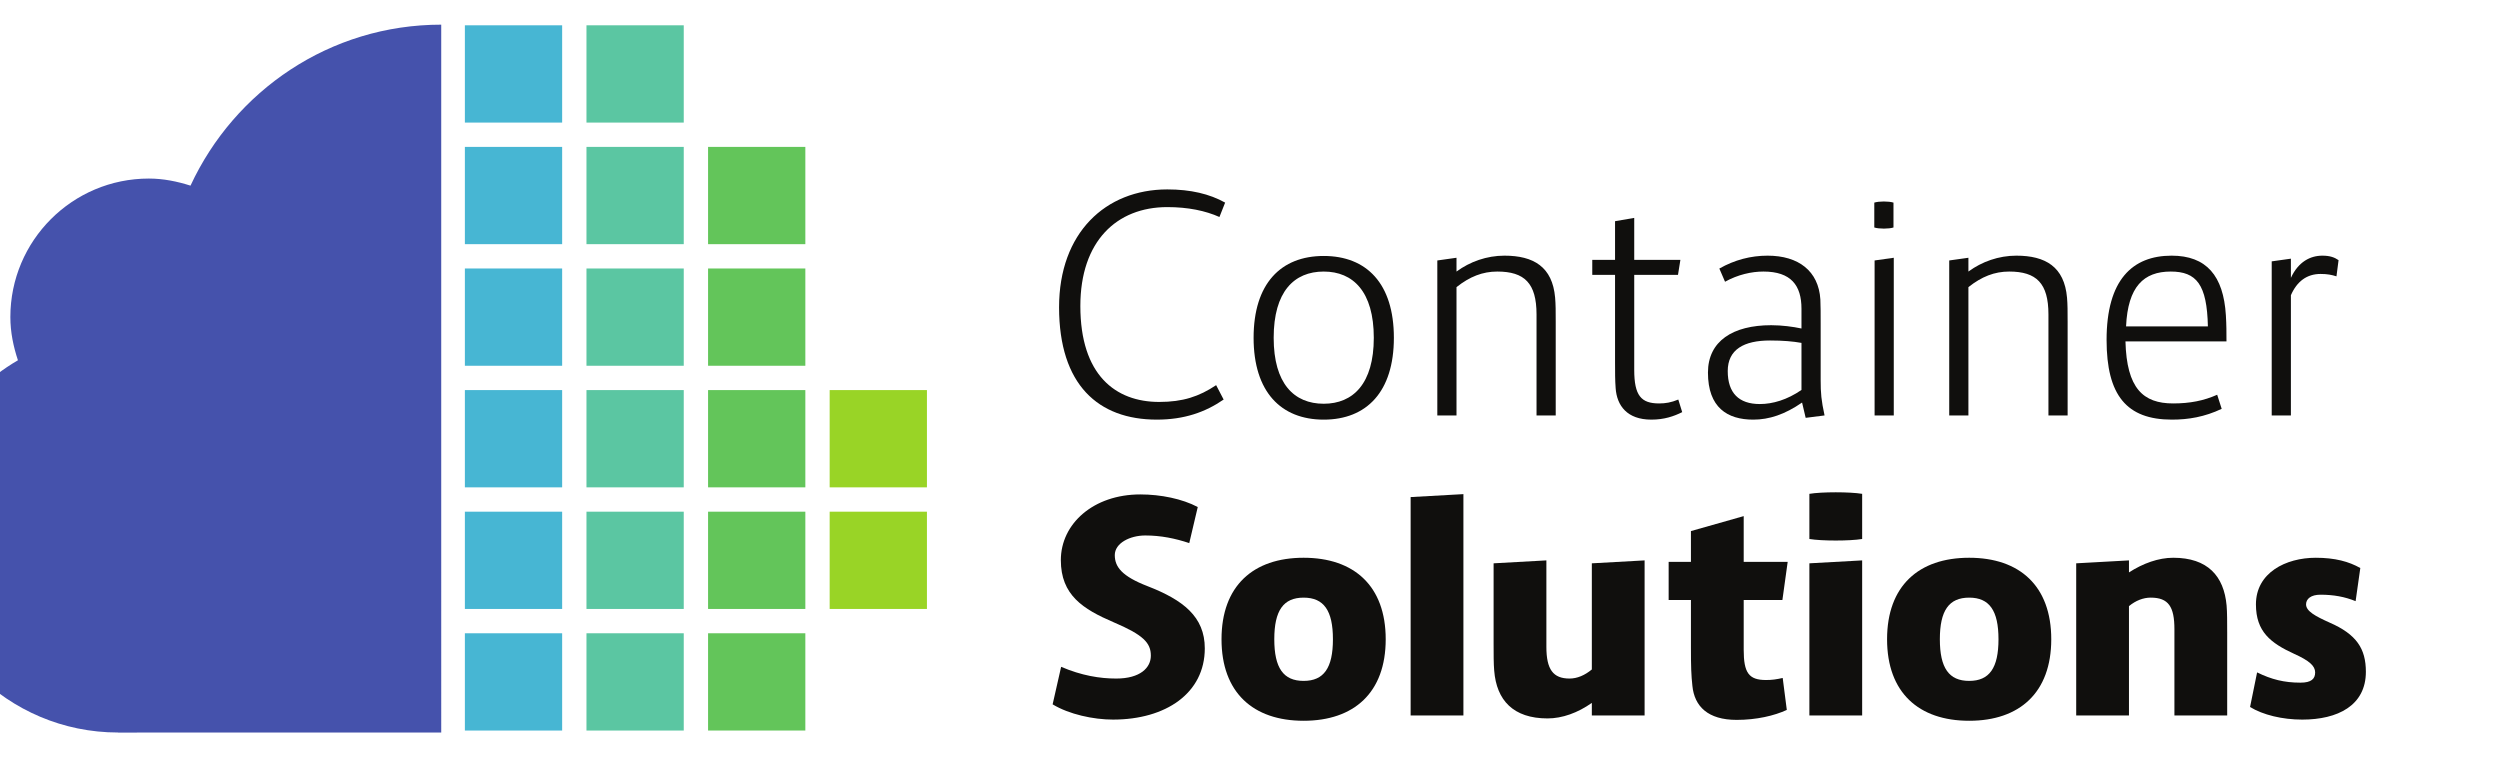 <?xml version="1.0" encoding="UTF-8" standalone="yes"?>
<svg xmlns:dc="http://purl.org/dc/elements/1.1/" xmlns:cc="http://creativecommons.org/ns#" xmlns:rdf="http://www.w3.org/1999/02/22-rdf-syntax-ns#" xmlns:svg="http://www.w3.org/2000/svg" xmlns="http://www.w3.org/2000/svg" viewBox="16.77 -1.58 511.46 148.16" height="158.773" width="523.907" xml:space="preserve" id="svg2" version="1.1">
  <defs id="defs6"/>
  <g transform="matrix(1.333,0,0,-1.333,0,158.773)" id="g10">
    <g transform="scale(0.1)" id="g12">
      <path id="path14" style="fill:#4552ac;fill-opacity:1;fill-rule:nonzero;stroke:none" d="m 802.988,104.379 -495.953,-0.098 v 0.098 C 137.445,104.379 0,241.848 0,411.426 c 0,113.32 62.016,211.023 153.328,264.254 -6.941,20.922 -11.617,42.992 -11.617,66.324 0,117.336 95.187,212.566 212.566,212.566 22.442,0 43.598,-4.437 63.922,-10.871 67.5,145.591 213.836,247.061 384.789,247.061 V 104.379"/>
      <path id="path16" style="fill:#47b6d3;fill-opacity:1;fill-rule:nonzero;stroke:none" d="M 988.578,1040.47 H 839.281 v 149.31 h 149.297 v -149.31"/>
      <path id="path18" style="fill:#5bc6a2;fill-opacity:1;fill-rule:nonzero;stroke:none" d="M 1175.21,1040.47 H 1025.9 v 149.31 h 149.31 v -149.31"/>
      <path id="path20" style="fill:#47b6d3;fill-opacity:1;fill-rule:nonzero;stroke:none" d="M 988.578,853.871 H 839.281 V 1003.16 H 988.578 V 853.871"/>
      <path id="path22" style="fill:#5bc6a2;fill-opacity:1;fill-rule:nonzero;stroke:none" d="M 1175.21,853.871 H 1025.9 v 149.289 h 149.31 V 853.871"/>
      <path id="path24" style="fill:#63c55a;fill-opacity:1;fill-rule:nonzero;stroke:none" d="m 1361.82,853.871 h -149.3 v 149.289 h 149.3 V 853.871"/>
      <path id="path26" style="fill:#47b6d3;fill-opacity:1;fill-rule:nonzero;stroke:none" d="M 988.578,667.25 H 839.281 V 816.539 H 988.578 V 667.25"/>
      <path id="path28" style="fill:#5bc6a2;fill-opacity:1;fill-rule:nonzero;stroke:none" d="M 1175.21,667.25 H 1025.9 v 149.289 h 149.31 V 667.25"/>
      <path id="path30" style="fill:#63c55a;fill-opacity:1;fill-rule:nonzero;stroke:none" d="m 1361.82,667.25 h -149.3 v 149.289 h 149.3 V 667.25"/>
      <path id="path32" style="fill:#47b6d3;fill-opacity:1;fill-rule:nonzero;stroke:none" d="M 988.578,480.637 H 839.281 V 629.922 H 988.578 V 480.637"/>
      <path id="path34" style="fill:#5bc6a2;fill-opacity:1;fill-rule:nonzero;stroke:none" d="M 1175.21,480.637 H 1025.9 v 149.285 h 149.31 V 480.637"/>
      <path id="path36" style="fill:#63c55a;fill-opacity:1;fill-rule:nonzero;stroke:none" d="m 1361.82,480.637 h -149.3 v 149.285 h 149.3 V 480.637"/>
      <path id="path38" style="fill:#99d426;fill-opacity:1;fill-rule:nonzero;stroke:none" d="m 1548.44,480.637 h -149.3 v 149.285 h 149.3 V 480.637"/>
      <path id="path40" style="fill:#47b6d3;fill-opacity:1;fill-rule:nonzero;stroke:none" d="M 988.578,294.004 H 839.281 V 443.293 H 988.578 V 294.004"/>
      <path id="path42" style="fill:#5bc6a2;fill-opacity:1;fill-rule:nonzero;stroke:none" d="M 1175.21,294.004 H 1025.9 v 149.289 h 149.31 V 294.004"/>
      <path id="path44" style="fill:#63c55a;fill-opacity:1;fill-rule:nonzero;stroke:none" d="m 1361.82,294.004 h -149.3 v 149.289 h 149.3 V 294.004"/>
      <path id="path46" style="fill:#99d426;fill-opacity:1;fill-rule:nonzero;stroke:none" d="m 1548.44,294.004 h -149.3 v 149.289 h 149.3 V 294.004"/>
      <path id="path48" style="fill:#47b6d3;fill-opacity:1;fill-rule:nonzero;stroke:none" d="M 988.578,107.391 H 839.281 V 256.68 H 988.578 V 107.391"/>
      <path id="path50" style="fill:#5bc6a2;fill-opacity:1;fill-rule:nonzero;stroke:none" d="M 1175.21,107.391 H 1025.9 V 256.68 h 149.31 V 107.391"/>
      <path id="path52" style="fill:#63c55a;fill-opacity:1;fill-rule:nonzero;stroke:none" d="m 1361.82,107.391 h -149.3 V 256.68 h 149.3 V 107.391"/>
      <path id="path54" style="fill:#100f0d;fill-opacity:1;fill-rule:nonzero;stroke:none" d="m 1751.24,757.094 c 0,114.094 71.31,180.801 166.08,180.801 35.88,0 64.87,-6.899 88.78,-20.243 l -8.74,-22.082 c -21.62,9.66 -48.3,15.184 -80.04,15.184 -77.75,0 -133.42,-52.449 -133.42,-151.816 0,-105.813 53.83,-147.219 121,-147.219 36.34,0 61.18,8.281 87.4,25.761 l 11.51,-22.082 c -28.07,-19.324 -60.27,-30.824 -102.59,-30.824 -89.72,0 -149.98,53.364 -149.98,172.52"/>
      <path id="path56" style="fill:#100f0d;fill-opacity:1;fill-rule:nonzero;stroke:none" d="m 2234.26,710.172 c 0,70.844 -31.75,101.668 -76.84,101.668 -45.54,0 -76.82,-30.824 -76.82,-101.668 0,-70.391 31.28,-101.211 76.82,-101.211 45.09,0 76.84,30.82 76.84,101.211 z m 30.82,0 c 0,-82.813 -41.87,-125.598 -107.66,-125.598 -65.78,0 -107.64,42.785 -107.64,125.598 0,83.266 41.86,125.59 107.64,125.59 65.79,0 107.66,-42.324 107.66,-125.59"/>
      <path id="path58" style="fill:#100f0d;fill-opacity:1;fill-rule:nonzero;stroke:none" d="M 2513.47,735.473 V 591.016 h -29.45 v 155.039 c 0,47.843 -18.39,65.785 -60.26,65.785 -22.54,0 -42.32,-7.82 -62.57,-23.918 V 591.016 h -29.44 v 237.847 l 29.44,4.141 V 811.84 c 20.7,15.183 46.47,24.387 73.61,24.387 44.62,0 73.61,-17.028 77.75,-64.411 0.92,-10.582 0.92,-20.703 0.92,-36.343"/>
      <path id="path60" style="fill:#100f0d;fill-opacity:1;fill-rule:nonzero;stroke:none" d="m 2707.58,596.074 c -12.88,-6.441 -27.61,-11.5 -47.39,-11.5 -37.26,0 -52.9,21.621 -54.75,48.309 -0.92,12.422 -0.92,23.461 -0.92,40.023 v 133.875 h -34.96 v 23.004 h 34.96 v 59.348 l 29.44,5.055 v -64.403 h 70.85 l -3.68,-23.004 h -67.17 v -145.84 c 0,-39.562 10.59,-51.523 38.19,-51.523 9.67,0 18.41,1.379 29.44,5.98 l 5.99,-19.324"/>
      <path id="path62" style="fill:#100f0d;fill-opacity:1;fill-rule:nonzero;stroke:none" d="m 2826.71,608.496 c 19.77,0 41.86,6.442 63.94,21.625 v 72.227 c -12.88,2.3 -28.06,3.683 -48.31,3.683 -40.02,0 -64.86,-13.804 -64.86,-46.929 0,-33.582 17.02,-50.606 49.23,-50.606 z m 70.38,-21.16 -5.52,23.461 c -26.68,-18.399 -50.6,-26.223 -74.99,-26.223 -39.56,0 -69.46,18.406 -69.46,72.227 0,48.304 38.18,72.691 97.07,72.691 16.56,0 33.58,-2.301 46.46,-5.062 v 30.367 c 0,35.883 -16.1,57.043 -58.42,57.043 -17.94,0 -39.1,-4.598 -58.89,-15.641 l -8.74,20.242 c 23.47,13.344 48.3,19.786 74.07,19.786 47.38,0 78.21,-23.469 80.97,-67.168 0.46,-10.582 0.46,-21.164 0.46,-36.809 v -86.945 c 0,-20.246 0.92,-30.828 5.97,-54.289 l -28.98,-3.68"/>
      <path id="path64" style="fill:#100f0d;fill-opacity:1;fill-rule:nonzero;stroke:none" d="m 3002.87,828.863 29.44,4.141 V 591.016 h -29.44 z m -0.46,88.789 c 7.37,2.297 22.08,2.297 29.45,0 v -38.183 c -7.37,-2.301 -22.08,-2.301 -29.45,0 v 38.183"/>
      <path id="path66" style="fill:#100f0d;fill-opacity:1;fill-rule:nonzero;stroke:none" d="M 3299.12,735.473 V 591.016 h -29.44 v 155.039 c 0,47.843 -18.4,65.785 -60.27,65.785 -22.53,0 -42.32,-7.82 -62.56,-23.918 V 591.016 h -29.45 v 237.847 l 29.45,4.141 V 811.84 c 20.7,15.183 46.46,24.387 73.61,24.387 44.62,0 73.6,-17.028 77.74,-64.411 0.92,-10.582 0.92,-20.703 0.92,-36.343"/>
      <path id="path68" style="fill:#100f0d;fill-opacity:1;fill-rule:nonzero;stroke:none" d="m 3388.81,727.652 h 125.59 c -1.38,64.411 -17.49,84.188 -57.05,84.188 -41.4,0 -65.79,-23 -68.54,-84.188 z m 139.85,-104.894 6.91,-21.621 c -26.23,-12.422 -51.07,-16.563 -76.37,-16.563 -69.47,0 -100.29,37.266 -100.29,122.375 0,92.012 39.56,129.278 99.82,129.278 53.37,0 79.59,-30.829 83.27,-91.555 0.92,-15.18 0.92,-25.301 0.92,-40.024 h -155.03 c 1.84,-72.226 27.14,-95.23 73.15,-95.23 25.76,0 46.92,4.141 67.62,13.34"/>
      <path id="path70" style="fill:#100f0d;fill-opacity:1;fill-rule:nonzero;stroke:none" d="m 3612.35,827.48 29.45,4.141 V 802.18 c 11.5,24.843 29.9,34.047 48.31,34.047 11.96,0 18.85,-2.766 24.84,-6.907 l -3.22,-24.84 c -7.36,2.301 -13.8,3.68 -24.39,3.68 -21.16,0 -36.34,-11.5 -45.54,-32.66 V 591.016 h -29.45 V 827.48"/>
      <path id="path72" style="fill:#100f0d;fill-opacity:1;fill-rule:nonzero;stroke:none" d="m 1741.35,147.602 13.04,57.593 c 31.5,-13.496 59.4,-17.996 84.6,-17.996 36.9,0 53.1,16.649 53.1,35.098 0,19.793 -11.7,31.941 -57.15,51.297 -47.24,20.246 -80.99,41.844 -80.99,95.39 0,55.801 49.94,100.801 121.94,100.801 31.5,0 64.35,-6.75 88.19,-19.347 l -13.04,-55.348 c -21.6,7.195 -43.65,11.695 -67.5,11.695 -23.4,0 -46.8,-11.695 -46.8,-30.144 0,-17.996 10.8,-32.403 50.4,-47.703 54.45,-21.145 87.74,-46.797 87.74,-95.391 0,-68.848 -59.84,-109.348 -140.84,-109.348 -30.15,0 -67.5,8.09 -92.69,23.403"/>
      <path id="path74" style="fill:#100f0d;fill-opacity:1;fill-rule:nonzero;stroke:none" d="m 2171.54,247.488 c 0,44.106 -13.95,63.899 -45,63.899 -31.04,0 -45,-19.793 -45,-63.899 0,-44.09 13.96,-63.898 45,-63.898 31.05,0 45,19.808 45,63.898 z m 81,0 c 0,-81.886 -48.6,-125.09 -126,-125.09 -77.4,0 -125.99,43.204 -125.99,125.09 0,81.907 48.59,125.102 125.99,125.102 77.4,0 126,-43.195 126,-125.102"/>
      <path id="path76" style="fill:#100f0d;fill-opacity:1;fill-rule:nonzero;stroke:none" d="m 2290.8,465.73 81,4.504 V 130.5 h -81 v 335.23"/>
      <path id="path78" style="fill:#100f0d;fill-opacity:1;fill-rule:nonzero;stroke:none" d="M 2649.88,368.535 V 130.5 h -80.99 v 19.34 c -21.6,-15.289 -45.45,-23.84 -67.95,-23.84 -52.65,0 -78.3,27.898 -81.9,73.348 -0.91,10.347 -0.91,25.64 -0.91,40.945 v 123.75 l 81.01,4.492 V 235.793 c 0,-34.648 10.34,-48.594 35.55,-48.594 11.7,0 23.4,4.949 34.2,13.946 v 162.898 l 80.99,4.492"/>
      <path id="path80" style="fill:#100f0d;fill-opacity:1;fill-rule:nonzero;stroke:none" d="m 2861.83,188.102 6.3,-49.063 c -19.35,-8.988 -46.8,-15.289 -76.95,-15.289 -44.1,0 -64.79,20.691 -67.95,52.199 -1.79,16.649 -2.24,28.797 -2.24,59.395 v 72.449 h -34.2 v 58.496 h 34.2 v 47.246 l 80.99,22.949 v -70.195 h 67.5 l -8.1,-58.496 h -59.4 v -76.504 c 0,-35.098 7.65,-46.348 34.2,-46.348 9,0 15.74,0.911 25.65,3.161"/>
      <path id="path82" style="fill:#100f0d;fill-opacity:1;fill-rule:nonzero;stroke:none" d="m 2902.78,364.043 81,4.492 V 130.5 h -81 z m 0,106.641 c 18.9,3.156 62.09,3.156 81,0 v -69.297 c -18.91,-3.157 -62.1,-3.157 -81,0 v 69.297"/>
      <path id="path84" style="fill:#100f0d;fill-opacity:1;fill-rule:nonzero;stroke:none" d="m 3193.02,247.488 c 0,44.106 -13.96,63.899 -45,63.899 -31.05,0 -45,-19.793 -45,-63.899 0,-44.09 13.95,-63.898 45,-63.898 31.04,0 45,19.808 45,63.898 z m 80.99,0 c 0,-81.886 -48.6,-125.09 -125.99,-125.09 -77.4,0 -126,43.204 -126,125.09 0,81.907 48.6,125.102 126,125.102 77.39,0 125.99,-43.195 125.99,-125.102"/>
      <path id="path86" style="fill:#100f0d;fill-opacity:1;fill-rule:nonzero;stroke:none" d="M 3544.01,258.293 V 130.5 h -80.99 v 132.293 c 0,34.648 -9.01,48.594 -36.46,48.594 -11.25,0 -22.95,-4.492 -33.29,-13.047 V 130.5 h -80.99 v 233.543 l 80.99,4.492 V 350.09 c 21.59,13.953 45.45,22.5 67.94,22.5 52.66,0 77.85,-27.902 81.91,-73.352 0.89,-10.351 0.89,-25.644 0.89,-40.945"/>
      <path id="path88" style="fill:#100f0d;fill-opacity:1;fill-rule:nonzero;stroke:none" d="m 3579.12,143.539 10.8,53.102 c 22.05,-10.789 41.4,-15.743 66.6,-15.743 16.65,0 22.5,5.852 22.5,15.743 0,9.902 -9,18.007 -31.95,28.347 -36.44,16.653 -58.94,34.2 -58.94,76.059 0,48.594 45.89,71.543 91.79,71.543 29.7,0 50.85,-5.852 68.4,-15.754 l -7.21,-50.852 c -16.65,6.758 -33.75,9.907 -53.99,9.907 -14.41,0 -22.05,-6.301 -22.05,-14.844 0,-10.356 13.95,-18.012 35.99,-27.902 41.41,-17.997 55.81,-40.047 55.81,-75.594 0,-51.75 -43.2,-73.352 -97.65,-73.352 -30.6,0 -60.29,7.199 -80.1,19.34"/>
    </g>
  </g>
</svg>